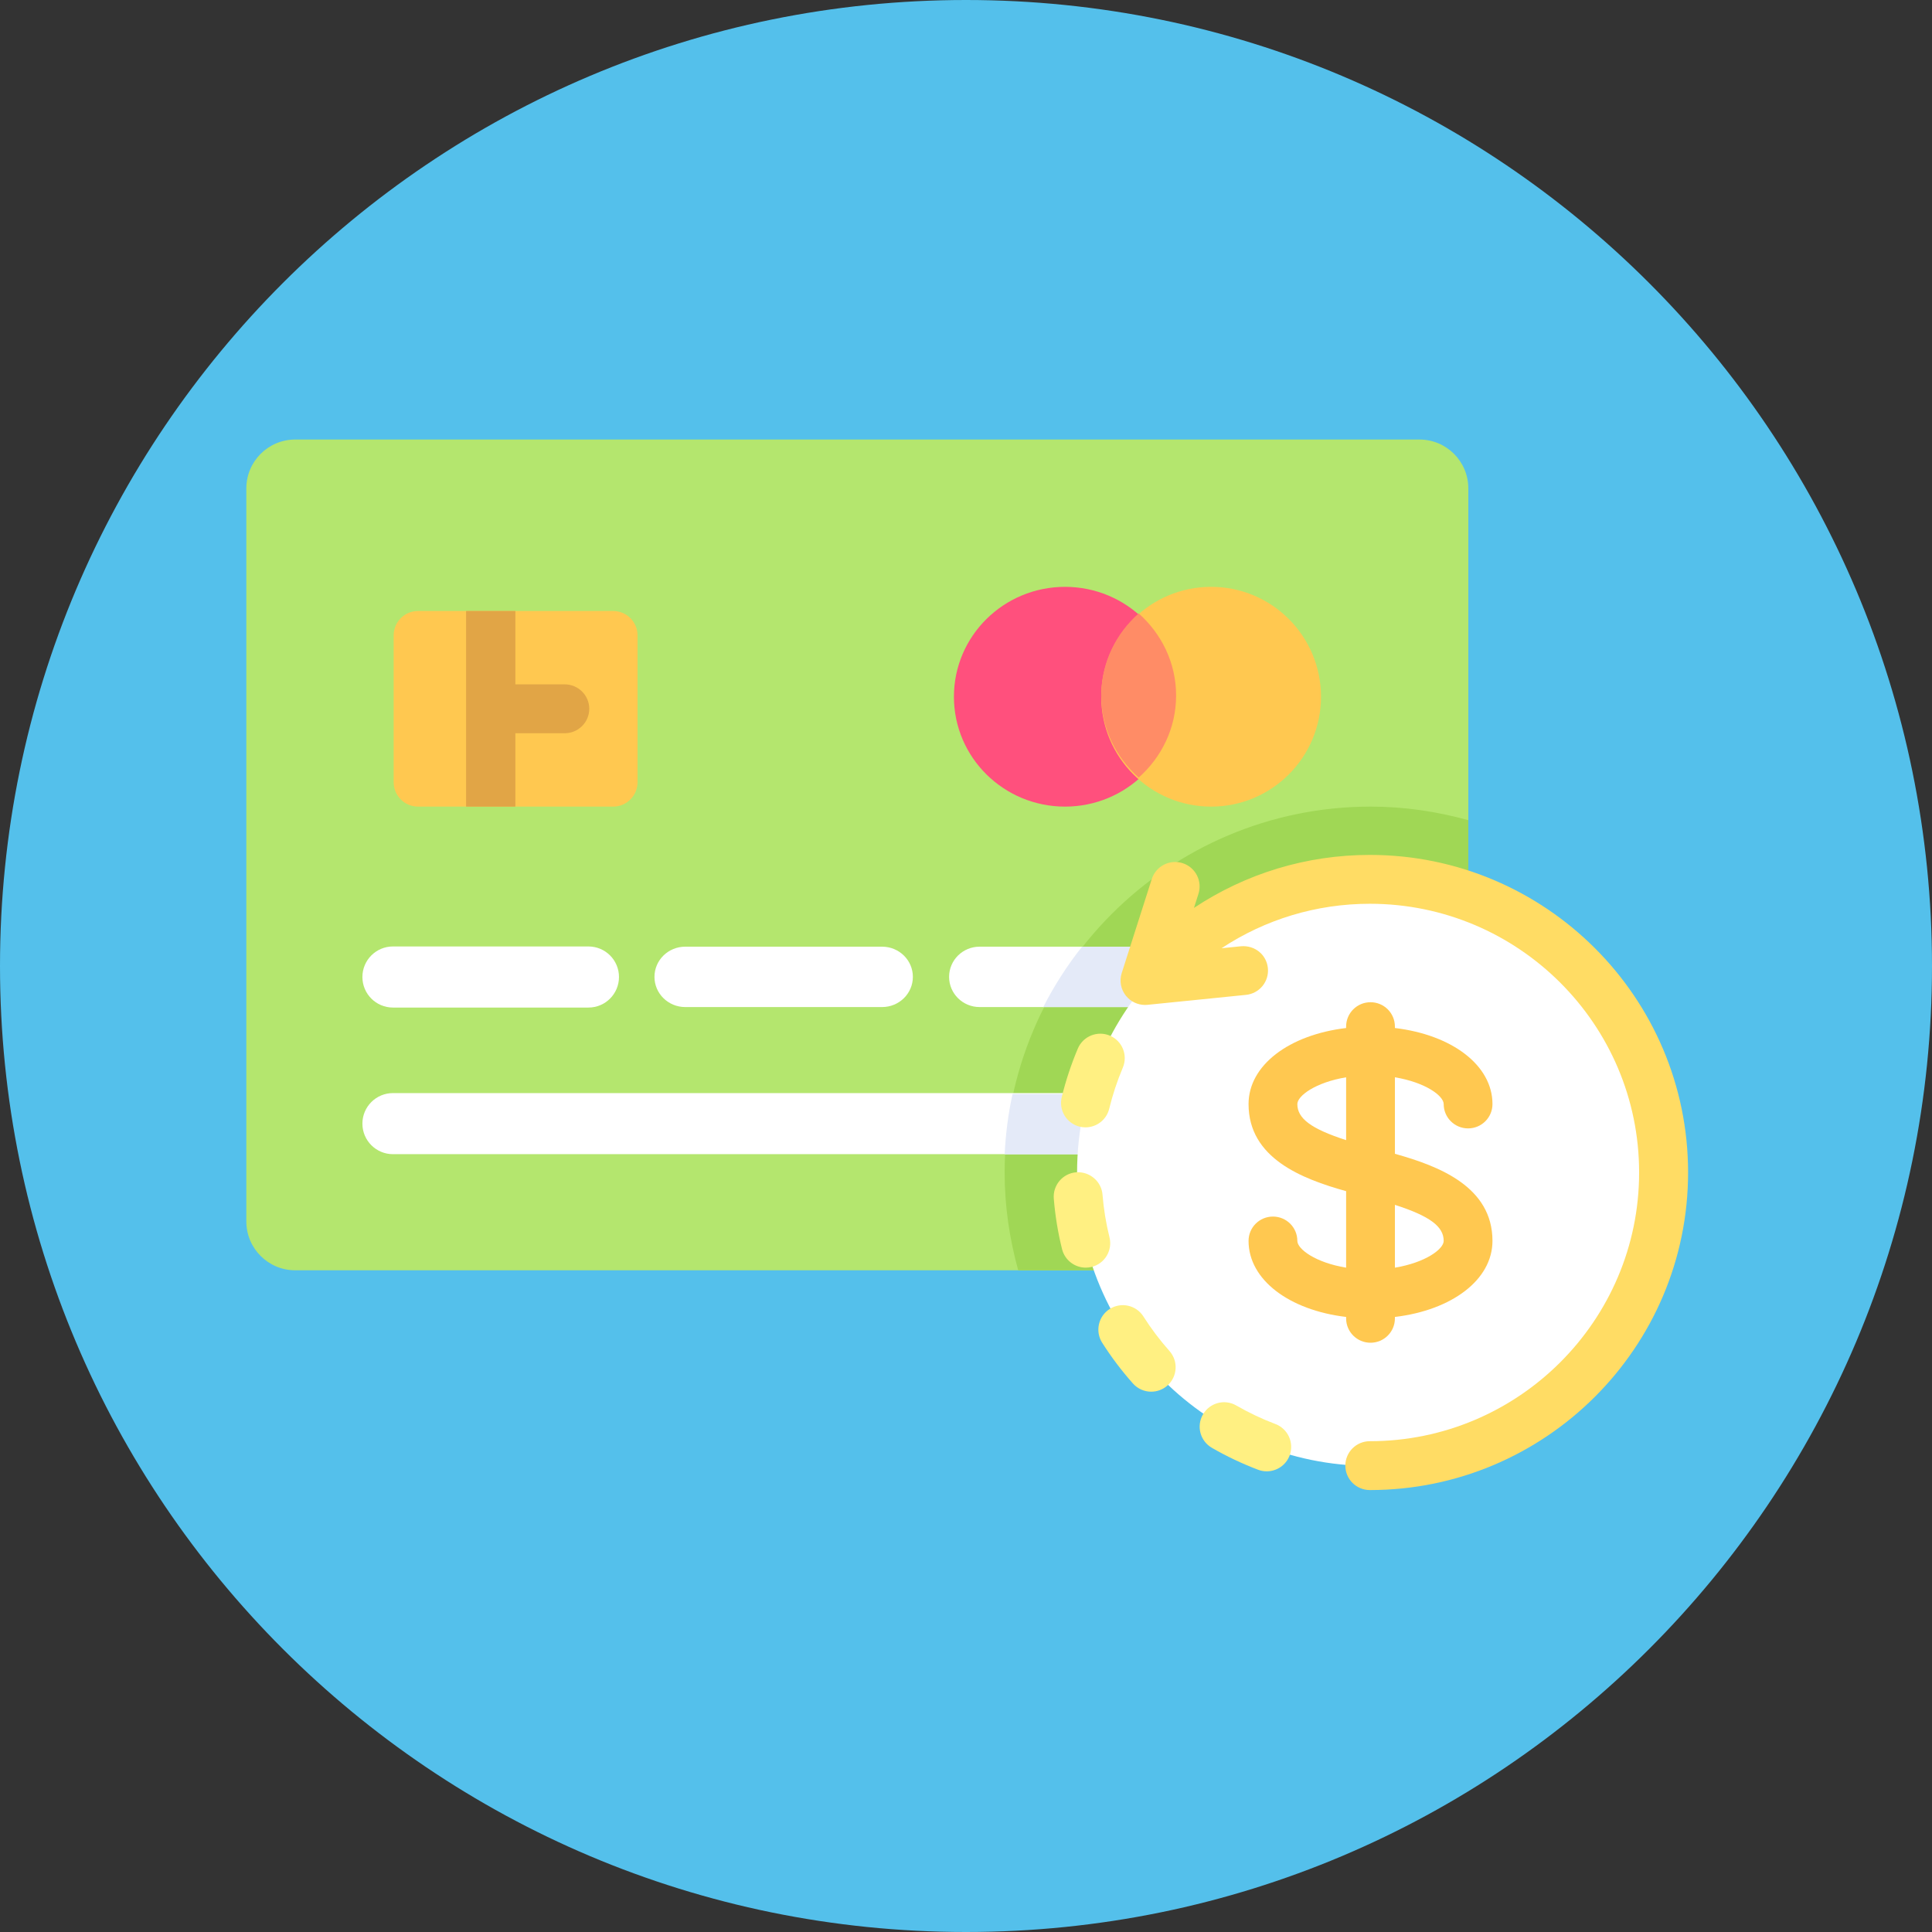 <svg width="800" height="800" viewBox="0 0 800 800" fill="none" xmlns="http://www.w3.org/2000/svg">
<rect x="0" y="0" width="800" height="800" fill="#333333" stroke="none"/>
<g clip-path="url(#clip0_304_811)">
<path d="M800 400C800 620.914 620.914 800 400 800C179.086 800 0 620.914 0 400C0 179.086 179.086 0 400 0C620.914 0 800 179.086 800 400Z" fill="#54C0EB"/>
<path d="M587.76 526H122.24C111.061 526 102 516.941 102 505.765V202.235C102 191.059 111.061 182 122.24 182H587.76C598.939 182 608 191.059 608 202.235V505.765C608 516.941 598.939 526 587.76 526Z" fill="#B4E66E"/>
<path d="M567.579 334C483.865 334 416 401.864 416 485.579C416 499.6 418.055 513.113 421.619 526H587.789C598.951 526 608 516.951 608 505.789V339.62C595.114 336.055 581.6 334 567.579 334Z" fill="#A0D755"/>
<path d="M253.899 334H173.1C167.523 334 163 329.466 163 323.875V263.125C163 257.534 167.523 253 173.1 253H253.9C259.477 253 264 257.534 264 263.125V323.875C263.999 329.467 259.477 334 253.899 334Z" fill="#FFC850"/>
<path d="M243.662 417.207H162.712C155.727 417.207 150.064 411.544 150.064 404.559C150.064 397.573 155.727 391.911 162.712 391.911H243.662C250.647 391.911 256.309 397.573 256.309 404.559C256.309 411.544 250.647 417.207 243.662 417.207Z" fill="white"/>
<path d="M486.509 477.919H162.712C155.727 477.919 150.064 472.257 150.064 465.271C150.064 458.286 155.727 452.624 162.712 452.624H486.509C493.495 452.624 499.157 458.286 499.157 465.271C499.157 472.257 493.495 477.919 486.509 477.919Z" fill="white"/>
<path d="M486.368 453H419.288C417.476 461.101 416.429 469.463 416 478H486.367C493.344 478 499 472.404 499 465.501C499 458.597 493.345 453 486.368 453Z" fill="#E4EAF8"/>
<path d="M365.262 417H283.738C276.702 417 271 411.404 271 404.5C271 397.596 276.702 392 283.738 392H365.262C372.298 392 378 397.596 378 404.5C378.001 411.404 372.298 417 365.262 417Z" fill="white"/>
<path d="M233.8 283.375H213.4V253H193V334H213.4V303.625H233.8C239.432 303.625 244 299.091 244 293.5C244 287.909 239.432 283.375 233.8 283.375Z" fill="#E1A546"/>
<path d="M441 334C466.405 334 487 313.629 487 288.5C487 263.371 466.405 243 441 243C415.595 243 395 263.371 395 288.5C395 313.629 415.595 334 441 334Z" fill="#FF507D"/>
<path d="M501.5 334C526.629 334 547 313.629 547 288.5C547 263.371 526.629 243 501.5 243C476.371 243 456 263.371 456 288.5C456 313.629 476.371 334 501.5 334Z" fill="#FFC850"/>
<path d="M456 288C456 301.545 462.051 313.596 471.5 322C480.949 313.596 487 301.545 487 288C487 274.455 480.949 262.404 471.5 254C462.051 262.405 456 274.455 456 288Z" fill="#FF8C66"/>
<path d="M486.381 417H405.619C398.649 417 393 411.404 393 404.5C393 397.596 398.649 392 405.619 392H486.381C493.351 392 499 397.596 499 404.5C499 411.404 493.351 417 486.381 417Z" fill="white"/>
<path d="M432 417H486.373C493.347 417 499 411.404 499 404.5C499 397.596 493.347 392 486.373 392H448.058C441.903 399.756 436.534 408.122 432 417Z" fill="#E4EAF8"/>
<path d="M567.5 607C634.603 607 689 552.603 689 485.5C689 418.397 634.603 364 567.5 364C500.397 364 446 418.397 446 485.5C446 552.603 500.397 607 567.5 607Z" fill="white"/>
<path d="M567.214 354C540.977 354 515.829 361.718 494.389 375.951L496.254 370.121C497.946 364.796 495.007 359.107 489.671 357.407C484.355 355.718 478.633 358.661 476.93 363.976L464.476 402.936C463.445 406.185 464.109 409.733 466.268 412.38C468.198 414.761 471.099 416.124 474.138 416.124C474.475 416.124 474.821 416.104 475.158 416.075L515.935 411.955C521.508 411.392 525.568 406.434 525.002 400.871C524.437 395.309 519.588 391.349 513.894 391.824L505.823 392.641C523.912 380.699 545.109 374.231 567.214 374.231C628.701 374.231 678.725 424.147 678.725 485.5C678.725 546.853 628.701 596.769 567.214 596.769C561.61 596.769 557.077 601.293 557.077 606.885C557.077 612.476 561.61 617 567.214 617C639.879 617 699 558.007 699 485.5C699 412.993 639.879 354 567.214 354Z" fill="#FFDC64"/>
<path d="M524.533 609.243C523.337 609.243 522.132 609.036 520.955 608.59C514.385 606.1 507.941 603.047 501.824 599.518C496.983 596.732 495.313 590.546 498.108 585.704C500.885 580.862 507.081 579.182 511.923 581.987C517.112 584.971 522.555 587.56 528.109 589.656C533.336 591.633 535.975 597.473 533.998 602.701C532.467 606.752 528.614 609.243 524.533 609.243Z" fill="#FFF082"/>
<path d="M476.686 576.269C473.9 576.269 471.123 575.123 469.118 572.869C464.414 567.572 460.127 561.89 456.381 555.991C453.387 551.269 454.79 545.012 459.504 542.019C464.237 539.024 470.483 540.418 473.476 545.141C476.638 550.131 480.265 554.934 484.256 559.43C487.962 563.61 487.586 570.002 483.406 573.718C481.479 575.43 479.078 576.269 476.686 576.269Z" fill="#FFF082"/>
<path d="M449.582 524.904C445.047 524.904 440.915 521.831 439.77 517.227C438.07 510.39 436.924 503.353 436.352 496.329C435.906 490.756 440.057 485.874 445.62 485.42C451.154 485.023 456.076 489.125 456.529 494.688C457.004 500.637 457.981 506.575 459.414 512.346C460.759 517.771 457.458 523.256 452.032 524.609C451.212 524.806 450.392 524.904 449.582 524.904Z" fill="#FFF082"/>
<path d="M449.483 466.812C448.682 466.812 447.882 466.723 447.072 466.525C441.648 465.2 438.316 459.717 439.641 454.291C441.311 447.464 443.554 440.705 446.301 434.202C448.476 429.063 454.415 426.652 459.561 428.827C464.709 431.001 467.111 436.94 464.937 442.086C462.605 447.591 460.717 453.312 459.305 459.092C458.18 463.718 454.038 466.812 449.483 466.812Z" fill="#FFF082"/>
<path d="M577.6 477.765V446.088C590.278 448.182 597.8 453.783 597.8 457.174C597.8 462.742 602.317 467.246 607.9 467.246C613.483 467.246 618 462.742 618 457.174C618 441.085 601.214 428.495 577.6 425.68V425.072C577.6 419.504 573.083 415 567.5 415C561.917 415 557.4 419.504 557.4 425.072V425.68C533.786 428.495 517 441.084 517 457.174C517 479.589 539.087 488.129 557.4 493.235V524.912C544.722 522.818 537.2 517.217 537.2 513.826C537.2 508.258 532.683 503.754 527.1 503.754C521.517 503.754 517 508.258 517 513.826C517 529.915 533.786 542.505 557.4 545.32V545.928C557.4 551.496 561.917 556 567.5 556C573.083 556 577.6 551.496 577.6 545.928V545.32C601.214 542.506 618 529.916 618 513.826C618 491.413 595.915 482.872 577.6 477.765ZM537.201 457.174C537.201 453.783 544.723 448.181 557.401 446.088V472.101C542.84 467.405 537.201 463.104 537.201 457.174ZM577.6 524.913V498.901C592.16 503.595 597.8 507.897 597.8 513.827C597.8 517.218 590.278 522.819 577.6 524.913Z" fill="#FFC850"/>
</g>
<defs>
<clipPath id="clip0_304_811">
<rect width="800" height="800" fill="white"/>
</clipPath>
</defs>
</svg>
